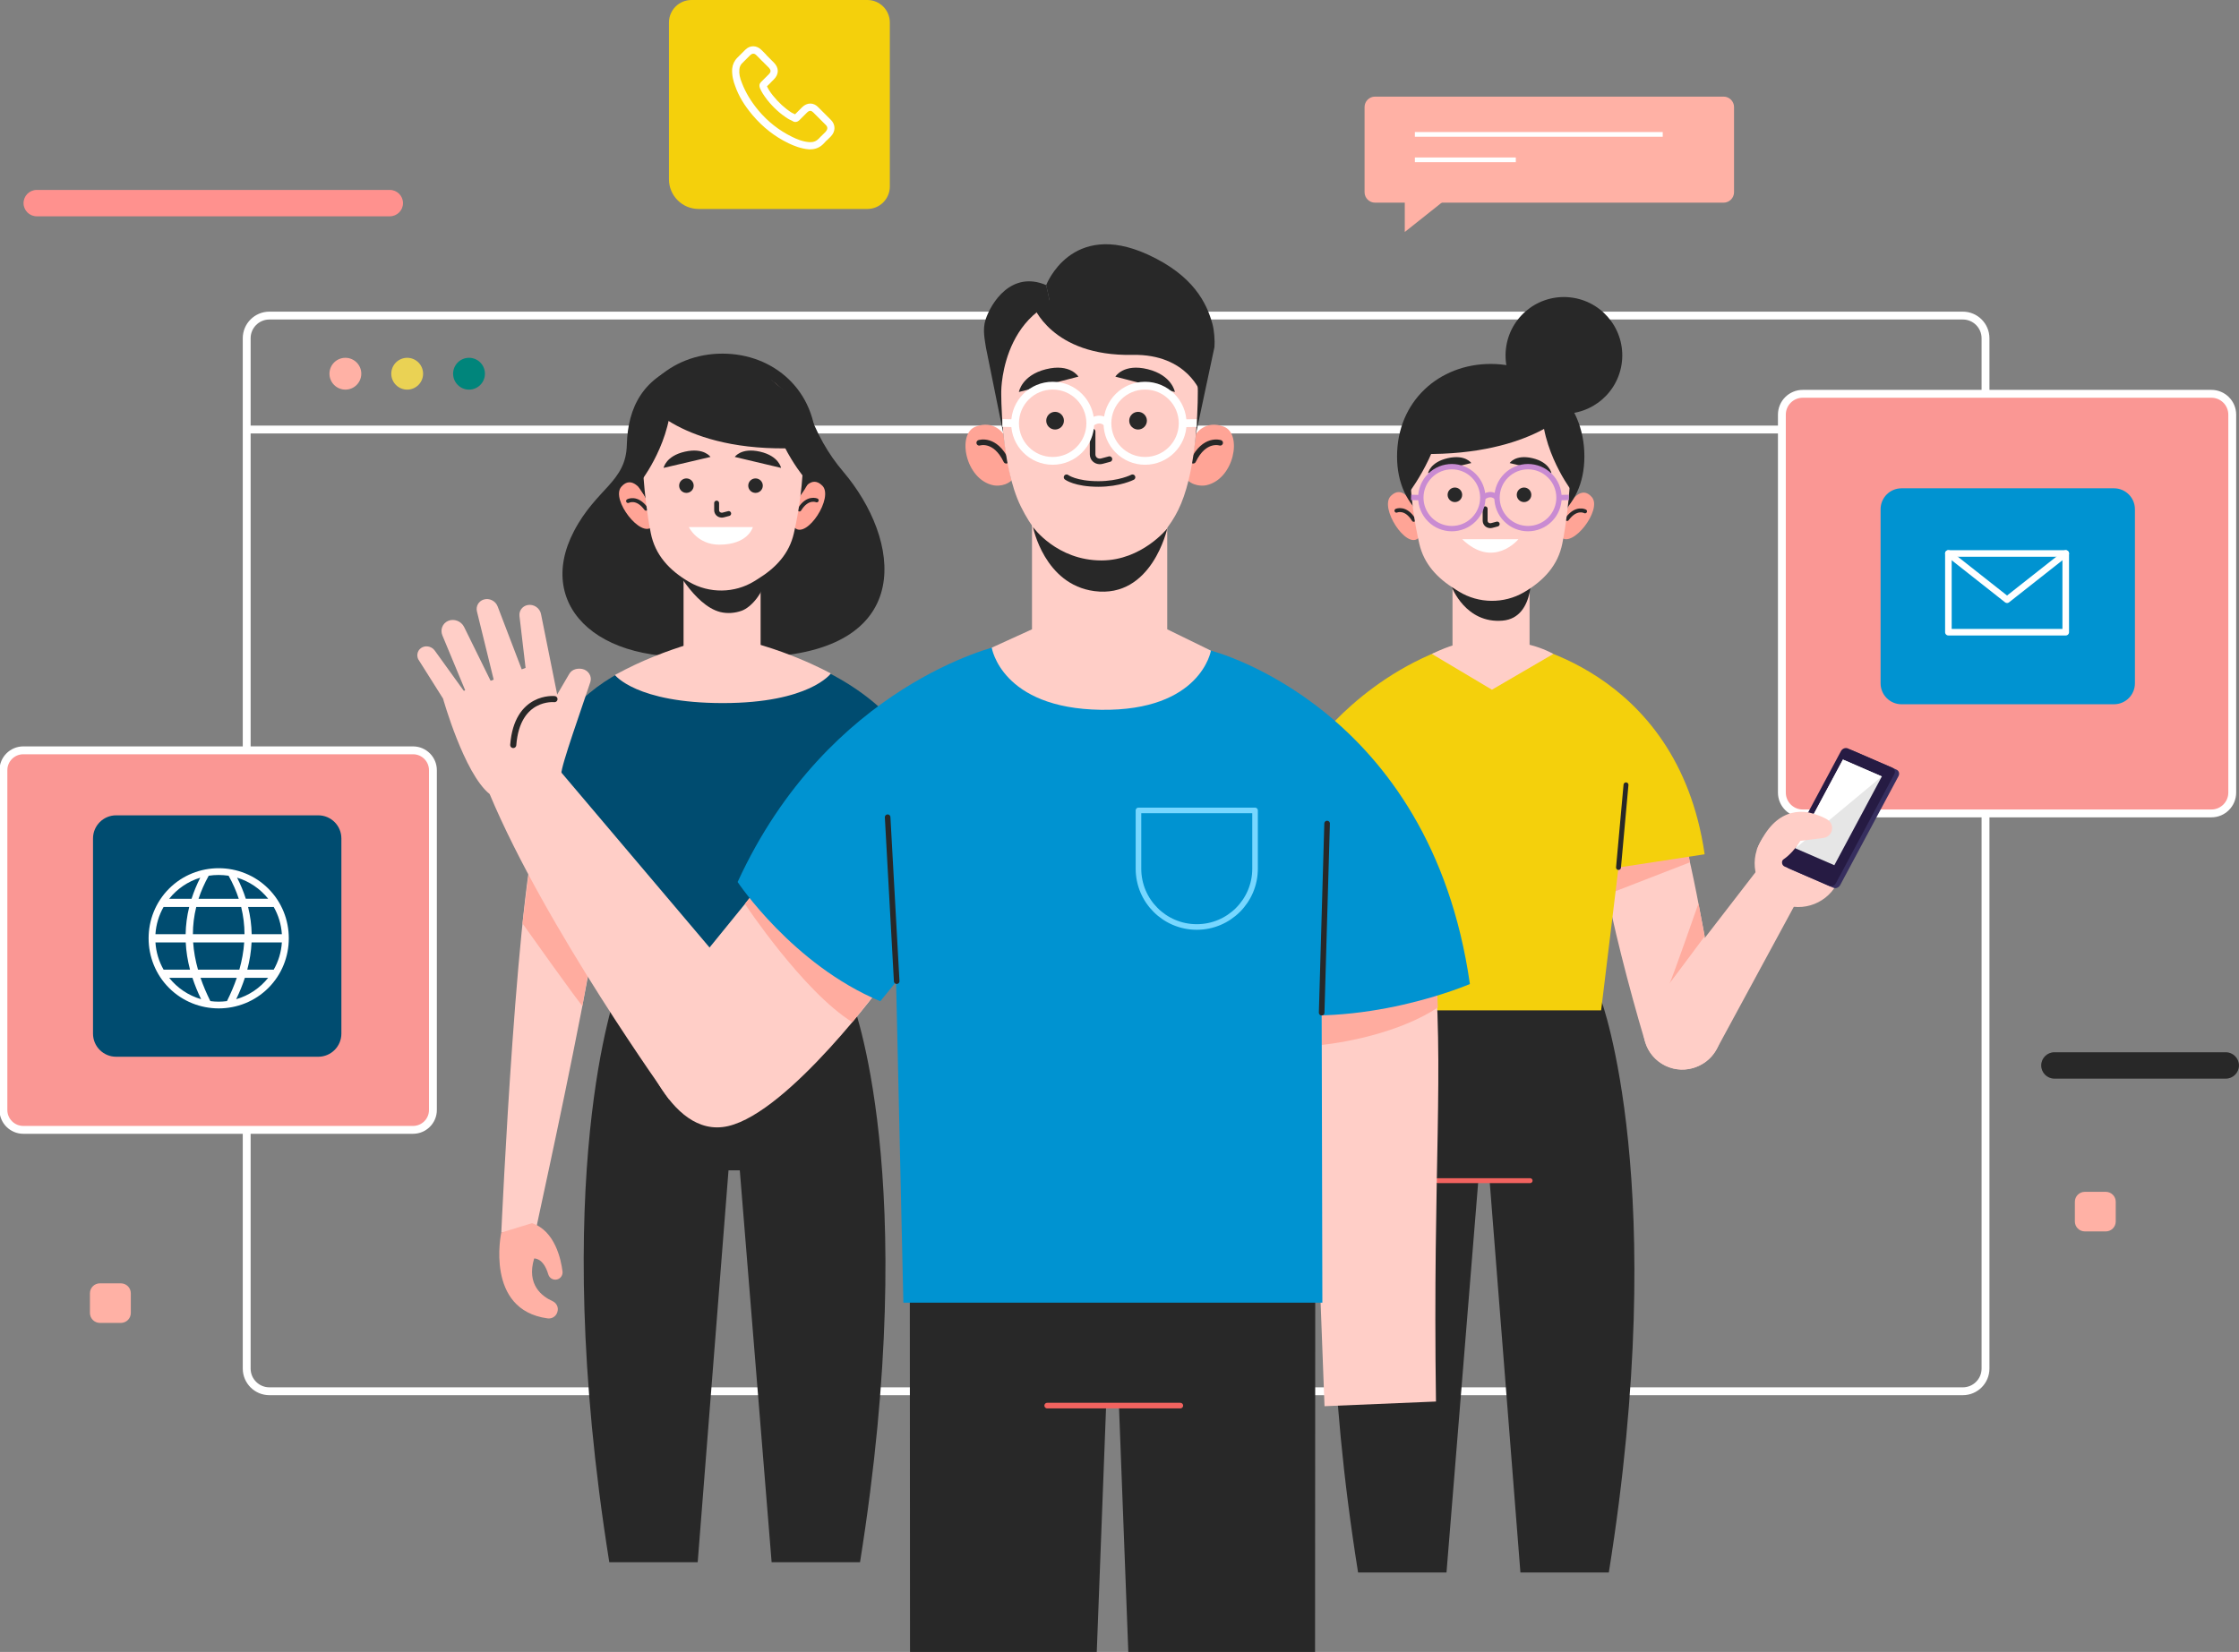 <svg width="561" height="414" viewBox="0 0 561 414" fill="none" xmlns="http://www.w3.org/2000/svg">
<rect x="0" y="0" width="561" height="414" fill="#808080" stroke="none"/>
<g clip-path="url(#clip0_534_8953)">
<path d="M61.812 107.647H497.486" stroke="white" stroke-width="1.97" stroke-miterlimit="10"/>
<path d="M491.797 79.088H67.501C64.359 79.088 61.812 81.635 61.812 84.777V342.983C61.812 346.125 64.359 348.672 67.501 348.672H491.797C494.939 348.672 497.486 346.125 497.486 342.983V84.777C497.486 81.635 494.939 79.088 491.797 79.088Z" stroke="white" stroke-width="1.97" stroke-miterlimit="10"/>
<path d="M90.525 93.66C90.525 95.859 88.736 97.647 86.538 97.647C84.339 97.647 82.551 95.859 82.551 93.66C82.551 91.461 84.331 89.672 86.538 89.672C88.745 89.672 90.525 91.461 90.525 93.66Z" fill="#FFB1A5"/>
<path d="M106.011 93.66C106.011 95.859 104.223 97.647 102.024 97.647C99.826 97.647 98.037 95.859 98.037 93.66C98.037 91.461 99.826 89.672 102.024 89.672C104.223 89.672 106.011 91.461 106.011 93.66Z" fill="#EAD254"/>
<path d="M121.505 93.66C121.505 95.859 119.717 97.647 117.518 97.647C115.32 97.647 113.531 95.859 113.531 93.66C113.531 91.461 115.311 89.672 117.518 89.672C119.726 89.672 121.505 91.461 121.505 93.66Z" fill="#00857B"/>
<path d="M554.081 98.695H451.691C448.805 98.695 446.465 101.035 446.465 103.921V198.628C446.465 201.515 448.805 203.855 451.691 203.855H554.081C556.967 203.855 559.307 201.515 559.307 198.628V103.921C559.307 101.035 556.967 98.695 554.081 98.695Z" fill="#FA9794"/>
<path d="M554.081 98.695H451.691C448.805 98.695 446.465 101.035 446.465 103.921V198.628C446.465 201.515 448.805 203.855 451.691 203.855H554.081C556.967 203.855 559.307 201.515 559.307 198.628V103.921C559.307 101.035 556.967 98.695 554.081 98.695Z" stroke="white" stroke-width="1.97" stroke-miterlimit="10"/>
<path d="M476.451 176.5H529.67C532.57 176.5 534.922 174.149 534.922 171.248V127.629C534.922 124.728 532.57 122.376 529.67 122.376H476.451C473.55 122.376 471.198 124.728 471.198 127.629V171.248C471.198 174.149 473.55 176.5 476.451 176.5Z" fill="#0093D1"/>
<path d="M517.587 158.438H492.679H488.186V138.71H517.587V143.64V158.438Z" stroke="white" stroke-width="1.65" stroke-linecap="round" stroke-linejoin="round"/>
<path d="M488.186 138.71L502.886 150.297L517.587 138.71" stroke="white" stroke-width="1.65" stroke-linecap="round" stroke-linejoin="round"/>
<path d="M103.49 188.044H5.837C3.086 188.044 0.855 190.275 0.855 193.026V278.179C0.855 280.93 3.086 283.161 5.837 283.161H103.49C106.241 283.161 108.472 280.93 108.472 278.179V193.026C108.472 190.275 106.241 188.044 103.49 188.044Z" fill="#FA9794"/>
<path d="M103.49 188.044H5.837C3.086 188.044 0.855 190.275 0.855 193.026V278.179C0.855 280.93 3.086 283.161 5.837 283.161H103.49C106.241 283.161 108.472 280.93 108.472 278.179V193.026C108.472 190.275 106.241 188.044 103.49 188.044Z" stroke="white" stroke-width="1.97" stroke-miterlimit="10"/>
<path d="M79.743 204.334H29.098C25.898 204.334 23.305 206.928 23.305 210.128V259.044C23.305 262.243 25.898 264.837 29.098 264.837H79.743C82.943 264.837 85.536 262.243 85.536 259.044V210.128C85.536 206.928 82.943 204.334 79.743 204.334Z" fill="#004C70"/>
<path d="M42.358 222.71C35.527 229.543 35.527 240.764 42.358 247.596C49.189 254.428 60.409 254.428 67.24 247.596C74.071 240.764 74.071 229.543 67.24 222.71C60.409 215.878 49.189 215.878 42.358 222.71ZM67.196 225.241H61.587C61.028 223.478 60.304 221.716 59.405 219.953C62.511 220.896 65.216 222.763 67.196 225.241ZM48.334 234.123C48.334 231.846 48.605 229.577 49.172 227.3H60.426C60.984 229.577 61.255 231.846 61.264 234.123H48.343H48.334ZM61.185 236.183C61.028 238.46 60.618 240.729 59.972 243.006H49.608C48.962 240.729 48.552 238.46 48.395 236.183H61.176H61.185ZM54.79 219.281C55.636 219.281 56.465 219.351 57.277 219.473C58.358 221.402 59.196 223.321 59.824 225.25H49.747C50.376 223.321 51.222 221.402 52.295 219.473C53.106 219.342 53.935 219.281 54.781 219.281H54.79ZM50.175 219.962C49.285 221.724 48.561 223.487 47.994 225.25H42.384C44.364 222.772 47.069 220.904 50.175 219.962ZM40.988 227.3H47.409C46.842 229.577 46.554 231.846 46.511 234.123H38.947C39.104 231.654 39.828 229.333 40.988 227.3ZM40.988 243.006C39.828 240.973 39.104 238.652 38.947 236.183H46.537C46.65 238.46 47.008 240.729 47.61 243.006H40.988ZM42.384 245.065H48.221C48.805 246.845 49.529 248.634 50.393 250.414C47.2 249.498 44.417 247.596 42.393 245.065H42.384ZM54.781 251.034C54.075 251.034 53.386 250.99 52.705 250.894C51.737 248.948 50.908 247.011 50.245 245.065H59.327C58.664 247.011 57.835 248.957 56.867 250.894C56.186 250.981 55.488 251.034 54.79 251.034H54.781ZM59.179 250.414C60.042 248.634 60.766 246.845 61.351 245.065H67.188C65.163 247.596 62.38 249.498 59.187 250.414H59.179ZM68.584 243.006H61.962C62.564 240.729 62.921 238.46 63.035 236.183H70.625C70.468 238.652 69.744 240.973 68.584 243.006ZM70.625 234.123H63.061C63.017 231.846 62.721 229.577 62.162 227.3H68.584C69.744 229.333 70.468 231.654 70.625 234.123Z" fill="white"/>
<path d="M97.671 54.212H9.205C7.382 54.212 5.898 52.728 5.898 50.905C5.898 49.081 7.382 47.598 9.205 47.598H97.671C99.494 47.598 100.978 49.081 100.978 50.905C100.978 52.728 99.494 54.212 97.671 54.212Z" fill="#FF918E"/>
<path d="M557.686 270.325H514.744C512.921 270.325 511.438 268.842 511.438 267.018C511.438 265.195 512.921 263.711 514.744 263.711H557.686C559.509 263.711 560.992 265.195 560.992 267.018C560.992 268.842 559.509 270.325 557.686 270.325Z" fill="#282828"/>
<path d="M527.622 298.692H522.37C520.992 298.692 519.875 299.81 519.875 301.188V306.118C519.875 307.496 520.992 308.613 522.37 308.613H527.622C529 308.613 530.118 307.496 530.118 306.118V301.188C530.118 299.81 529 298.692 527.622 298.692Z" fill="#FFB1A5"/>
<path d="M30.282 321.623H25.03C23.652 321.623 22.535 322.74 22.535 324.119V329.048C22.535 330.427 23.652 331.544 25.03 331.544H30.282C31.66 331.544 32.778 330.427 32.778 329.048V324.119C32.778 322.74 31.66 321.623 30.282 321.623Z" fill="#FFB1A5"/>
<path d="M431.851 24.213H344.528C343.078 24.213 341.902 25.389 341.902 26.84V48.165C341.902 49.615 343.078 50.791 344.528 50.791H431.851C433.302 50.791 434.478 49.615 434.478 48.165V26.84C434.478 25.389 433.302 24.213 431.851 24.213Z" fill="#FFB1A5"/>
<path d="M354.508 33.681H416.608" stroke="white" stroke-width="1.18" stroke-miterlimit="10"/>
<path d="M354.508 40.059H379.8" stroke="white" stroke-width="1.18" stroke-miterlimit="10"/>
<path d="M351.98 47.781V58.139L365.006 47.781H351.98Z" fill="#FFB1A5"/>
<path d="M173.251 0H217.318C220.433 0 222.954 2.522 222.954 5.637V46.734C222.954 49.849 220.433 52.371 217.318 52.371H175.048C170.948 52.371 167.615 49.038 167.615 44.937V5.637C167.615 2.522 170.137 0 173.251 0Z" fill="#F4D00C"/>
<path d="M208.203 30.059L205.053 26.91C204.495 26.29 203.762 25.95 203.029 25.95C202.296 25.95 201.563 26.29 201.005 26.848L199.208 28.646C199.094 28.593 198.981 28.532 198.867 28.48C198.641 28.367 198.475 28.314 198.309 28.201C196.625 27.128 195.098 25.723 193.641 23.925C192.97 23.079 192.464 22.294 192.176 21.622C192.629 21.229 193.022 20.775 193.415 20.383C193.58 20.217 193.755 20.043 193.921 19.877C194.54 19.257 194.88 18.524 194.88 17.791C194.88 17.058 194.54 16.325 193.921 15.706L192.342 14.127C192.176 13.961 192.001 13.786 191.836 13.568L190.762 12.495C190.204 11.937 189.471 11.596 188.738 11.596C188.005 11.596 187.334 11.875 186.714 12.495L184.743 14.467C184.01 15.2 183.565 16.151 183.451 17.224C183.338 18.908 183.792 20.488 184.184 21.5C185.083 24.091 186.487 26.395 188.573 28.873C191.103 31.857 194.086 34.221 197.576 35.906C198.867 36.525 200.673 37.258 202.636 37.424H203.029C204.381 37.424 205.507 36.918 206.405 35.958L206.458 35.906C206.737 35.565 207.077 35.234 207.47 34.893L208.203 34.16C209.38 32.921 209.38 31.237 208.203 30.051V30.059ZM206.911 32.983C206.685 33.209 206.458 33.436 206.24 33.654C205.847 33.995 205.507 34.387 205.114 34.78C204.556 35.347 203.936 35.626 203.09 35.626H202.811C201.127 35.513 199.548 34.841 198.422 34.274C195.212 32.694 192.403 30.504 190.038 27.686C188.128 25.383 186.828 23.184 185.929 20.88C185.371 19.528 185.144 18.463 185.257 17.39C185.31 16.77 185.536 16.212 186.042 15.758L187.953 13.847C188.119 13.682 188.407 13.455 188.738 13.455C189.07 13.455 189.297 13.62 189.524 13.847C189.864 14.188 190.195 14.519 190.536 14.86C190.701 15.025 190.876 15.252 191.094 15.418L192.673 16.997C192.839 17.163 193.066 17.503 193.066 17.783C193.066 18.123 192.839 18.402 192.673 18.568L192.167 19.074L190.762 20.479L190.71 20.531C190.152 21.09 190.256 21.604 190.37 21.936V21.988C190.762 23 191.382 23.899 192.228 25.025C193.807 26.997 195.491 28.515 197.349 29.693C197.576 29.859 197.855 29.972 198.082 30.086C198.309 30.199 198.475 30.251 198.641 30.365L198.693 30.417C199.251 30.696 199.818 30.583 200.272 30.138L202.244 28.166C202.41 28 202.697 27.773 203.029 27.773C203.308 27.773 203.587 28 203.762 28.166L206.911 31.316C207.417 31.822 207.417 32.389 206.911 32.948V32.983Z" fill="white"/>
<path d="M401.185 250.667L369.34 246.426L369.593 249.585L342.364 253.215C342.364 253.215 324.811 297.252 340.279 394.097H362.431L370.405 295.891H373.232L380.953 394.097H403.104C418.573 297.244 401.193 250.658 401.193 250.658L401.185 250.667Z" fill="#282828"/>
<path d="M360.266 295.891H383.377" stroke="#F2635F" stroke-width="1.23" stroke-linecap="round" stroke-linejoin="round"/>
<path d="M419.776 204.212C417.054 199.867 401.751 200.015 400.94 199.919C396.805 199.431 403.592 232.361 412.203 261.146C413.852 266.661 419.924 269.54 425.229 267.289L425.403 267.219C429.6 265.439 431.982 260.989 431.144 256.513C427.052 234.795 422.943 209.247 419.785 204.212H419.776Z" fill="#FFCEC7"/>
<path d="M423.423 216.114L403.889 223.697L402.057 214.43L422.289 209.378L423.423 216.114Z" fill="#FFAC9F"/>
<path d="M427.112 234.665C427.112 234.665 417.856 247.099 418.301 246.523C418.746 245.947 425.559 226.428 425.559 226.428L427.112 234.656V234.665Z" fill="#FFAC9F"/>
<path d="M440.35 217.955L413.819 252.334C410.338 256.845 411.446 263.371 416.227 266.478C420.999 269.575 427.403 267.944 430.116 262.944L452.198 222.196L440.341 217.955H440.35Z" fill="#FFCEC7"/>
<path d="M447.225 226.786C441.475 224.927 438.317 218.758 440.175 213.008C442.034 207.258 448.202 204.099 453.951 205.958C459.701 207.816 462.859 213.985 461.001 219.735C459.142 225.485 452.974 228.644 447.225 226.786Z" fill="#FFCEC7"/>
<path d="M458.568 209.788C458.568 209.788 461.56 206.682 456.247 204.5C450.934 202.319 444.364 202.816 440.168 213.008L458.559 209.797L458.568 209.788Z" fill="#FFCEC7"/>
<path d="M464.072 188.061L475.179 192.878C475.798 193.148 476.025 193.881 475.684 194.518L461.071 221.821C460.731 222.458 459.954 222.754 459.335 222.484L448.229 217.667C447.609 217.397 447.382 216.664 447.723 216.027L462.336 188.725C462.676 188.088 463.453 187.791 464.072 188.061Z" fill="#372F5F"/>
<path d="M463.008 187.573L474.114 192.389C474.733 192.66 474.96 193.393 474.62 194.03L460.007 221.332C459.666 221.969 458.89 222.265 458.27 221.995L447.164 217.178C446.545 216.908 446.318 216.175 446.658 215.538L461.272 188.236C461.612 187.599 462.388 187.302 463.008 187.573Z" fill="#261B43"/>
<path d="M461.761 190.356L471.515 194.588L459.606 216.838L449.844 212.606L461.761 190.356Z" fill="#E6E6E6"/>
<path d="M471.515 194.588L449.844 212.606L461.761 190.356L471.515 194.588Z" fill="white"/>
<path d="M453.062 203.593C453.062 203.593 455.54 204.073 457.764 205.338C458.75 205.896 459.248 207.031 458.977 208.13C458.733 209.133 457.886 209.875 456.866 210.006L451.09 210.73C451.09 210.73 448.08 215.922 444.137 216.507L447.749 207.388L453.053 203.593H453.062Z" fill="#FFCEC7"/>
<path d="M379.296 160.916C378.659 160.916 420.257 166.675 427.114 214.098L405.53 217.405L401.177 253.215H340.96L329.008 187.058C329.008 187.058 342.348 167.94 367.116 160.916H379.287H379.296Z" fill="#F4D00C"/>
<path d="M405.531 217.405L407.407 196.699" stroke="#282828" stroke-width="1.23" stroke-linecap="round" stroke-linejoin="round"/>
<path d="M383.247 161.588V145.114H363.94V161.78C362.954 162.077 361.305 162.67 358.758 163.883L373.816 172.853L389.206 163.883C389.206 163.883 386.763 162.461 383.247 161.588Z" fill="#FFCEC7"/>
<path d="M363.766 147.13C363.766 147.13 367.229 156.335 376.486 155.541C384.992 154.808 383.64 142.051 383.64 142.051L363.766 147.13Z" fill="#282828"/>
<path d="M355.347 134.888C352.319 137.636 345.558 127.218 348.481 124.295C351.403 121.372 353.637 125.962 353.637 125.962L354.945 129.068L355.931 133.274L356.167 134.373L355.355 134.879L355.347 134.888Z" fill="#FFA496"/>
<path d="M349.895 127.986C349.895 127.986 352.189 126.956 354.222 130.272" stroke="#282828" stroke-width="0.99" stroke-linecap="round" stroke-linejoin="round"/>
<path d="M391.126 134.574C393.909 137.566 401.534 127.759 398.865 124.6C396.195 121.442 393.587 125.822 393.587 125.822L392.025 128.806L390.69 132.916L390.367 133.998L391.135 134.574H391.126Z" fill="#FFA496"/>
<path d="M397.146 128.151C397.146 128.151 394.948 126.93 392.645 130.071" stroke="#282828" stroke-width="0.99" stroke-linecap="round" stroke-linejoin="round"/>
<path d="M350.043 114.366C350.043 128.143 360.547 134.679 373.512 134.679C386.476 134.679 396.981 128.143 396.981 114.366C396.981 100.588 386.476 91.208 373.512 91.208C360.547 91.208 350.043 100.579 350.043 114.366Z" fill="#282828"/>
<path d="M353.227 115.325C353.227 123.789 354.422 131.084 355.617 136.267C356.786 141.336 360.075 144.887 364.717 147.741L365.563 148.264C370.475 151.283 376.826 151.353 381.817 148.447C386.851 145.516 390.375 141.642 391.457 136.197C393.429 126.293 393.647 115.334 393.647 115.334C393.647 115.334 395.523 93.974 373.729 94.393C351.936 94.812 353.235 115.334 353.235 115.334L353.227 115.325Z" fill="#FFCEC7"/>
<path d="M372.113 127.515V130.473C372.113 130.647 372.148 130.813 372.209 130.97C372.454 131.572 373.151 131.86 373.78 131.694L375.132 131.336" stroke="#282828" stroke-width="1.23" stroke-linecap="round" stroke-linejoin="round"/>
<path d="M368.65 116.049L357.814 118.589C357.814 118.589 358.303 115.831 362.735 114.828C367.167 113.824 368.642 116.049 368.642 116.049H368.65Z" fill="#282828"/>
<path d="M378.266 116.049L388.726 118.589C388.726 118.589 388.255 115.831 383.971 114.828C379.696 113.824 378.266 116.049 378.266 116.049Z" fill="#282828"/>
<path d="M364.532 125.83C365.539 125.83 366.356 125.014 366.356 124.007C366.356 123 365.539 122.183 364.532 122.183C363.525 122.183 362.709 123 362.709 124.007C362.709 125.014 363.525 125.83 364.532 125.83Z" fill="#282828"/>
<path d="M383.682 124.007C383.682 125.01 382.862 125.83 381.859 125.83C380.855 125.83 380.035 125.019 380.035 124.007C380.035 122.995 380.855 122.183 381.859 122.183C382.862 122.183 383.682 122.995 383.682 124.007Z" fill="#282828"/>
<path d="M366.365 135.132H380.455C380.455 135.132 374.209 142.732 366.365 135.132Z" fill="white"/>
<path d="M369.257 130.21C372.289 127.177 372.289 122.26 369.257 119.228C366.224 116.195 361.308 116.195 358.276 119.228C355.243 122.26 355.243 127.177 358.276 130.21C361.308 133.243 366.224 133.243 369.257 130.21Z" stroke="#C98BD2" stroke-width="1.34" stroke-miterlimit="10"/>
<path d="M388.347 130.208C391.379 127.176 391.379 122.259 388.347 119.226C385.314 116.193 380.398 116.193 377.366 119.226C374.333 122.259 374.333 127.176 377.366 130.208C380.398 133.241 385.314 133.241 388.347 130.208Z" stroke="#C98BD2" stroke-width="1.34" stroke-miterlimit="10"/>
<path d="M371.539 124.722C371.539 124.722 373.38 123.004 375.09 124.722" stroke="#C98BD2" stroke-width="1.34" stroke-miterlimit="10"/>
<path d="M355.998 124.722L353.547 124.652" stroke="#C98BD2" stroke-width="1.34" stroke-miterlimit="10"/>
<path d="M390.617 124.722L393.077 124.652" stroke="#C98BD2" stroke-width="1.34" stroke-miterlimit="10"/>
<path d="M393.368 122.401C393.368 122.401 384.653 110.622 386.659 98.677C386.659 98.677 393.124 101.931 394.817 110.334C396.501 118.737 393.368 122.393 393.368 122.393V122.401Z" fill="#282828"/>
<path d="M353.218 123.204C353.218 123.204 363.338 109.819 361.331 97.883C361.331 97.883 354.308 101.94 352.624 110.343C350.941 118.746 353.218 123.204 353.218 123.204Z" fill="#282828"/>
<path d="M392.636 103.389C392.636 103.389 381.442 115.639 350.828 113.545C350.828 113.545 355.513 95.562 370.353 93.651C370.353 93.651 387.488 91.609 392.636 103.389Z" fill="#282828"/>
<path d="M406.287 91.397C407.574 83.424 402.154 75.917 394.182 74.63C386.209 73.343 378.703 78.763 377.416 86.736C376.129 94.71 381.549 102.217 389.521 103.504C397.494 104.791 405 99.371 406.287 91.397Z" fill="#282828"/>
<path d="M213.402 250.632L186.173 247.002L186.417 243.843L154.573 248.084C154.573 248.084 137.194 294.669 152.662 391.514H174.814L182.535 293.308H185.361L193.336 391.514H215.487C230.955 294.661 213.402 250.632 213.402 250.632Z" fill="#282828"/>
<path d="M211.229 118.143C207.547 113.807 204.589 108.746 202.085 101.652C199.39 94.035 190.578 97.132 190.578 97.132C190.578 97.132 183.232 87.683 172.178 90.972C161.124 94.262 157.285 102.132 157.058 111.486C156.832 120.84 149.477 122.297 143.815 133.117C133.817 152.217 150.646 168.307 181.295 163.839L181.339 163.542C184.357 164.459 188.056 164.86 192.567 164.589C229.384 162.399 225.825 135.324 211.229 118.143Z" fill="#282828"/>
<path d="M199.172 132.305C202.199 135.053 208.96 124.635 206.038 121.712C203.115 118.789 200.882 123.379 200.882 123.379L199.573 126.485L198.587 130.691L198.352 131.79L199.163 132.296L199.172 132.305Z" fill="#FFA496"/>
<path d="M204.632 125.403C204.632 125.403 202.337 124.373 200.305 127.689" stroke="#282828" stroke-width="0.99" stroke-linecap="round" stroke-linejoin="round"/>
<path d="M163.392 131.991C160.609 134.984 152.984 125.176 155.654 122.018C158.324 118.859 160.932 123.239 160.932 123.239L162.494 126.223L163.829 130.333L164.151 131.415L163.384 131.991H163.392Z" fill="#FFA496"/>
<path d="M157.371 125.569C157.371 125.569 159.57 124.347 161.873 127.488" stroke="#282828" stroke-width="0.99" stroke-linecap="round" stroke-linejoin="round"/>
<path d="M204.484 111.783C204.484 125.56 193.98 132.096 181.016 132.096C168.051 132.096 157.547 125.56 157.547 111.783C157.547 98.005 168.051 88.625 181.016 88.625C193.98 88.625 204.484 97.996 204.484 111.783Z" fill="#282828"/>
<path d="M190.577 142.531H171.27V167.53H190.577V142.531Z" fill="#FFCEC7"/>
<path d="M168.461 140.978C168.461 140.978 173.835 151.702 180.448 153.377C182.211 153.822 184.104 153.674 185.805 153.072C188.292 152.19 191.45 148.482 191.982 144.372L192.235 142.025C192.235 142.025 180.475 148.43 168.47 140.978H168.461Z" fill="#282828"/>
<path d="M201.293 112.742C201.293 121.206 200.098 128.501 198.902 133.684C197.733 138.753 194.444 142.304 189.803 145.158L188.957 145.681C184.045 148.7 177.693 148.77 172.703 145.864C167.669 142.933 164.144 139.059 163.062 133.614C161.091 123.71 160.872 112.751 160.872 112.751C160.872 112.751 158.997 91.391 180.79 91.81C202.584 92.229 201.284 112.751 201.284 112.751L201.293 112.742Z" fill="#FFCEC7"/>
<path d="M179.559 126.084V127.838C179.559 128.012 179.593 128.178 179.655 128.335C179.899 128.937 180.597 129.225 181.225 129.059L182.577 128.702" stroke="#282828" stroke-width="1.23" stroke-linecap="round" stroke-linejoin="round"/>
<path d="M184.105 114.514L195.7 117.262C195.7 117.262 195.177 114.278 190.431 113.196C185.685 112.114 184.105 114.514 184.105 114.514Z" fill="#282828"/>
<path d="M178.015 114.514L166.271 117.262C166.271 117.262 166.804 114.278 171.611 113.196C176.418 112.114 178.015 114.514 178.015 114.514Z" fill="#282828"/>
<path d="M173.809 121.712C173.809 122.716 172.989 123.527 171.986 123.527C170.982 123.527 170.162 122.716 170.162 121.712C170.162 120.709 170.982 119.897 171.986 119.897C172.989 119.897 173.809 120.709 173.809 121.712Z" fill="#282828"/>
<path d="M191.127 121.712C191.127 122.716 190.307 123.527 189.304 123.527C188.301 123.527 187.48 122.716 187.48 121.712C187.48 120.709 188.301 119.897 189.304 119.897C190.307 119.897 191.127 120.709 191.127 121.712Z" fill="#282828"/>
<path d="M172.598 132.096H188.633C188.633 132.096 187.499 136.502 180.232 136.502C174.692 136.502 172.598 132.096 172.598 132.096Z" fill="white"/>
<path d="M161.151 119.819C161.151 119.819 169.866 108.039 167.86 96.094C167.86 96.094 161.395 99.349 159.702 107.752C158.019 116.154 161.151 119.81 161.151 119.81V119.819Z" fill="#282828"/>
<path d="M201.309 119.435C201.309 119.435 191.188 107.245 193.195 95.309C193.195 95.309 200.218 99.366 201.902 107.769C203.586 116.171 201.309 119.435 201.309 119.435Z" fill="#282828"/>
<path d="M161.883 100.806C161.883 100.806 171.881 114.252 202.504 112.149C202.504 112.149 199.005 92.979 184.165 91.068C184.165 91.068 167.03 89.026 161.883 100.806Z" fill="#282828"/>
<path d="M133.972 309.765C133.527 310.463 159.456 196.935 151.761 198.654C151.055 198.811 137.575 200.059 135.578 204.134C129.767 215.948 125.605 308.901 125.605 308.901L133.981 309.765H133.972Z" fill="#FFCEC7"/>
<path d="M125.598 308.901C125.598 308.901 121.419 328.289 137.219 330.41C138.257 330.549 139.269 329.939 139.609 328.944L139.653 328.813C140.028 327.714 139.478 326.544 138.423 326.073C135.849 324.921 131.853 322.007 133.834 315.402C133.834 315.402 136.12 315.123 137.376 319.381C137.699 320.48 138.929 321.03 139.95 320.515C140.648 320.166 141.04 319.416 140.944 318.639C140.569 315.655 139.068 308.474 133.31 306.545L125.607 308.901H125.598Z" fill="#FFB1A5"/>
<path d="M130.91 231.418C130.91 231.418 145.846 252.456 145.925 252.054C146.003 251.644 151.151 222.51 151.151 222.51L133.021 214.657L130.91 231.418Z" fill="#FFAC9F"/>
<path d="M172.421 163.42C173.058 163.42 135.499 164.092 128.633 211.515L150.217 214.822L154.571 250.632H214.787L226.739 184.475C226.739 184.475 218.242 170.139 193.473 163.124L172.421 163.42Z" fill="#004C70"/>
<path d="M154.064 169.153C154.064 169.153 159.369 176.203 181.119 176.203C202.869 176.203 208.174 168.787 208.174 168.787C208.174 168.787 195.471 161.693 180.735 159.389C180.735 159.389 167.579 161.736 154.064 169.153Z" fill="#FFCEC7"/>
<path d="M227.961 319.406L228.013 414H274.803L278.397 319.406H227.961Z" fill="#282828"/>
<path d="M329.549 319.406L329.497 414H282.708L279.113 319.406H329.549Z" fill="#282828"/>
<path d="M303.994 319.406H255.617V352.267H303.994V319.406Z" fill="#282828"/>
<path d="M262.379 352.267H295.741" stroke="#F2635F" stroke-width="1.4" stroke-linecap="round" stroke-linejoin="round"/>
<path d="M359.106 236.863C362.012 268.912 358.949 292.27 359.796 351.246L331.869 352.415L327.707 242.02L359.106 236.863Z" fill="#FFCEC7"/>
<path d="M331.154 261.87C331.154 261.87 348.446 260.291 360.268 252.49L359.954 245.623L331.137 249.55V261.87H331.154Z" fill="#FFAC9F"/>
<path d="M303.41 163.062C303.41 163.062 358.339 176.875 368.294 246.609C368.294 246.609 341.414 258.267 314.473 253.25L320.536 229.926L303.419 163.062H303.41Z" fill="#0093D1"/>
<path d="M139.339 192.058L180.24 240.362L167.729 275.613C167.729 275.613 136.644 232.387 122.676 198.977L139.348 192.058H139.339Z" fill="#FFCEC7"/>
<path d="M140.682 193.802C140.682 193.802 126.321 201.917 122.666 198.985C116.279 193.855 111.01 175.077 111.01 175.077C111.01 175.077 137.864 164.956 137.611 165.349C137.358 165.741 140.682 193.802 140.682 193.802Z" fill="#FFCEC7"/>
<path d="M140.682 193.802C140.429 192.354 146.004 176.762 147.923 170.907C148.385 169.493 147.408 167.949 145.882 167.652C144.887 167.46 143.308 167.582 142.558 169.013L135.822 180.531L140.682 193.802Z" fill="#FFCEC7"/>
<path d="M140.185 176.936L135.561 153.927C135.291 152.4 133.746 151.344 132.211 151.632C130.885 151.885 130.004 153.063 130.161 154.398L132.176 171.535L140.176 176.945L140.185 176.936Z" fill="#FFCEC7"/>
<path d="M130.988 168.455L124.706 152.025C124.183 150.585 122.569 149.791 121.138 150.271C119.899 150.69 119.201 151.938 119.498 153.22L124.156 172.207L130.988 168.464V168.455Z" fill="#FFCEC7"/>
<path d="M124.246 173.298L116.298 157.155C115.566 155.654 113.751 154.965 112.268 155.611C110.872 156.222 110.252 157.801 110.846 159.249L117.18 174.493L124.246 173.306V173.298Z" fill="#FFCEC7"/>
<path d="M111.01 175.078L104.772 165.183C104.257 164.022 104.729 162.713 105.863 162.199C106.945 161.701 108.279 162.094 108.977 163.106L117.178 174.484L111.01 175.078Z" fill="#FFCEC7"/>
<path d="M138.927 175.209C138.927 175.209 129.566 174.223 128.598 186.709" stroke="#282828" stroke-width="1.53" stroke-linecap="round" stroke-linejoin="round"/>
<path d="M159.422 259.131C159.422 259.131 167.117 285.752 182.446 282.218C197.775 278.676 221.662 245.938 221.662 245.938L216.314 190.033L173.294 242.988L159.422 259.139V259.131Z" fill="#FFCEC7"/>
<path d="M186.643 226.532C186.643 226.532 201.169 248.442 213.558 256.173L221.671 245.938L190.385 221.733L186.643 226.541V226.532Z" fill="#FFAC9F"/>
<path d="M250.191 161.858C250.191 161.858 207.546 171.474 184.818 221.044C184.818 221.044 198.551 241.732 220.562 250.929L235.298 232.875L250.191 161.858Z" fill="#0093D1"/>
<path d="M250.192 161.702C233.537 170.244 223.059 181.578 223.059 181.578L226.348 326.474H331.329L330.989 182.329C330.989 182.329 317.754 169.38 303.411 163.063C291.231 157.697 262.031 155.629 250.192 161.702Z" fill="#0093D1"/>
<path d="M285.263 203.104H314.463V217.711C314.463 225.773 307.92 232.317 299.859 232.317C291.797 232.317 285.254 225.773 285.254 217.711V203.104H285.263Z" stroke="#77D7FF" stroke-width="1.4" stroke-linecap="round" stroke-linejoin="round"/>
<path d="M331.154 253.791L332.515 206.394" stroke="#282828" stroke-width="1.4" stroke-linecap="round" stroke-linejoin="round"/>
<path d="M224.673 245.894L222.404 204.806" stroke="#282828" stroke-width="1.4" stroke-linecap="round" stroke-linejoin="round"/>
<path d="M251.422 108.781L247.042 87.133C246.798 85.37 246.108 82.648 246.946 80.091C248.333 75.859 253.428 67.736 262.135 71.453L264.02 80.022C264.02 80.022 254.981 81.845 251.352 93.677L251.422 108.781Z" fill="#282828"/>
<path d="M261.499 75.921C261.342 78.765 258.829 91.217 250 95.745C250 95.745 242.27 79.158 261.499 75.921Z" fill="#282828"/>
<path d="M292.46 157.714V120.944H258.574V157.714L248.488 162.312C248.488 162.312 250.853 177.547 275.874 177.887C300.896 178.227 303.409 163.062 303.409 163.062L292.46 157.714Z" fill="#FFCEC7"/>
<path d="M262.134 71.453C262.134 71.453 268.354 55.041 287.531 63.766C299.143 69.045 302.388 76.121 303.776 81.139C304.238 82.805 304.421 85.431 304.29 86.993L299.649 108.781L281.537 78.634L264.009 80.022L262.125 71.453H262.134Z" fill="#282828"/>
<path d="M299.659 108.781C299.659 108.781 301.945 105.142 306.656 106.931C311.367 108.72 309.238 120.168 302.172 121.625C302.172 121.625 299.642 122.175 297.652 120.438C297.652 120.438 299.389 111.983 299.668 108.772L299.659 108.781Z" fill="#FFA496"/>
<path d="M305.721 110.971C305.721 110.971 301.778 109.653 298.969 115.465" stroke="#282828" stroke-width="1.4" stroke-linecap="round" stroke-linejoin="round"/>
<path d="M251.421 108.781C251.421 108.781 249.135 105.142 244.424 106.931C239.713 108.72 241.841 120.168 248.908 121.625C248.908 121.625 251.438 122.175 253.427 120.438C253.427 120.438 251.691 111.983 251.412 108.772L251.421 108.781Z" fill="#FFA496"/>
<path d="M245.357 110.971C245.357 110.971 249.301 109.653 252.11 115.465" stroke="#282828" stroke-width="1.4" stroke-linecap="round" stroke-linejoin="round"/>
<path d="M300.129 97.918C300.129 104.819 299.457 119.251 295.209 127.82C291.23 135.865 284.643 140.193 276.006 140.455C267.369 140.716 260.939 137.383 255.783 126.939C250.627 116.494 250.871 98.04 250.871 98.04C250.871 98.04 250.871 73.39 275.23 73.39C300.888 73.39 300.121 97.909 300.121 97.909L300.129 97.918Z" fill="#FFCEC7"/>
<path d="M258.828 132.087C258.828 132.087 261.664 146.493 274.201 148.142C288.622 150.044 292.461 132.453 292.461 132.453C292.461 132.453 286.092 140.437 276.007 140.455C264.769 140.472 258.828 132.087 258.828 132.087Z" fill="#282828"/>
<path d="M273.764 108.153V113.859C273.764 114.104 273.807 114.339 273.895 114.557C274.235 115.404 275.203 115.805 276.084 115.57L277.978 115.063" stroke="#282828" stroke-width="1.4" stroke-linecap="round" stroke-linejoin="round"/>
<path d="M266.575 105.431C266.575 106.652 265.58 107.647 264.359 107.647C263.137 107.647 262.143 106.652 262.143 105.431C262.143 104.209 263.137 103.214 264.359 103.214C265.58 103.214 266.575 104.209 266.575 105.431Z" fill="#282828"/>
<path d="M287.366 105.431C287.366 106.652 286.371 107.647 285.15 107.647C283.928 107.647 282.934 106.652 282.934 105.431C282.934 104.209 283.928 103.214 285.15 103.214C286.371 103.214 287.366 104.209 287.366 105.431Z" fill="#282828"/>
<path d="M279.469 94.393L294.379 98.241C294.379 98.241 293.698 94.061 287.6 92.534C281.502 91.016 279.469 94.384 279.469 94.384V94.393Z" fill="#282828"/>
<path d="M270.203 94.393L255.293 98.241C255.293 98.241 255.973 94.061 262.072 92.534C268.17 91.016 270.203 94.384 270.203 94.384V94.393Z" fill="#282828"/>
<path d="M267.238 119.609C267.238 119.609 269.437 121.293 275.221 121.293C280.482 121.293 283.762 119.609 283.762 119.609" stroke="#282828" stroke-width="1.4" stroke-linecap="round" stroke-linejoin="round"/>
<path d="M263.756 115.5C268.96 115.5 273.179 111.281 273.179 106.076C273.179 100.872 268.96 96.653 263.756 96.653C258.553 96.653 254.334 100.872 254.334 106.076C254.334 111.281 258.553 115.5 263.756 115.5Z" stroke="white" stroke-width="1.95" stroke-miterlimit="10"/>
<path d="M286.903 115.5C292.107 115.5 296.325 111.281 296.325 106.076C296.325 100.872 292.107 96.653 286.903 96.653C281.699 96.653 277.48 100.872 277.48 106.076C277.48 111.281 281.699 115.5 286.903 115.5Z" stroke="white" stroke-width="1.95" stroke-miterlimit="10"/>
<path d="M273.18 106.076C273.18 106.076 275.413 103.991 277.481 106.076" stroke="white" stroke-width="1.95" stroke-miterlimit="10"/>
<path d="M254.334 106.077L251.176 105.998" stroke="white" stroke-width="1.95" stroke-miterlimit="10"/>
<path d="M296.324 106.076L299.849 106.024" stroke="white" stroke-width="1.95" stroke-miterlimit="10"/>
<path d="M258.829 76.479C258.829 76.479 263.357 89.341 283.772 88.939C297.644 88.669 300.959 98.712 300.959 98.712C300.959 98.712 298.543 76.261 297.906 76.479C297.269 76.689 276.793 71.017 276.793 71.017L258.82 76.479H258.829Z" fill="#282828"/>
</g>
<defs>
<clipPath id="clip0_534_8953">
<rect width="561" height="414" fill="white"/>
</clipPath>
</defs>
</svg>
